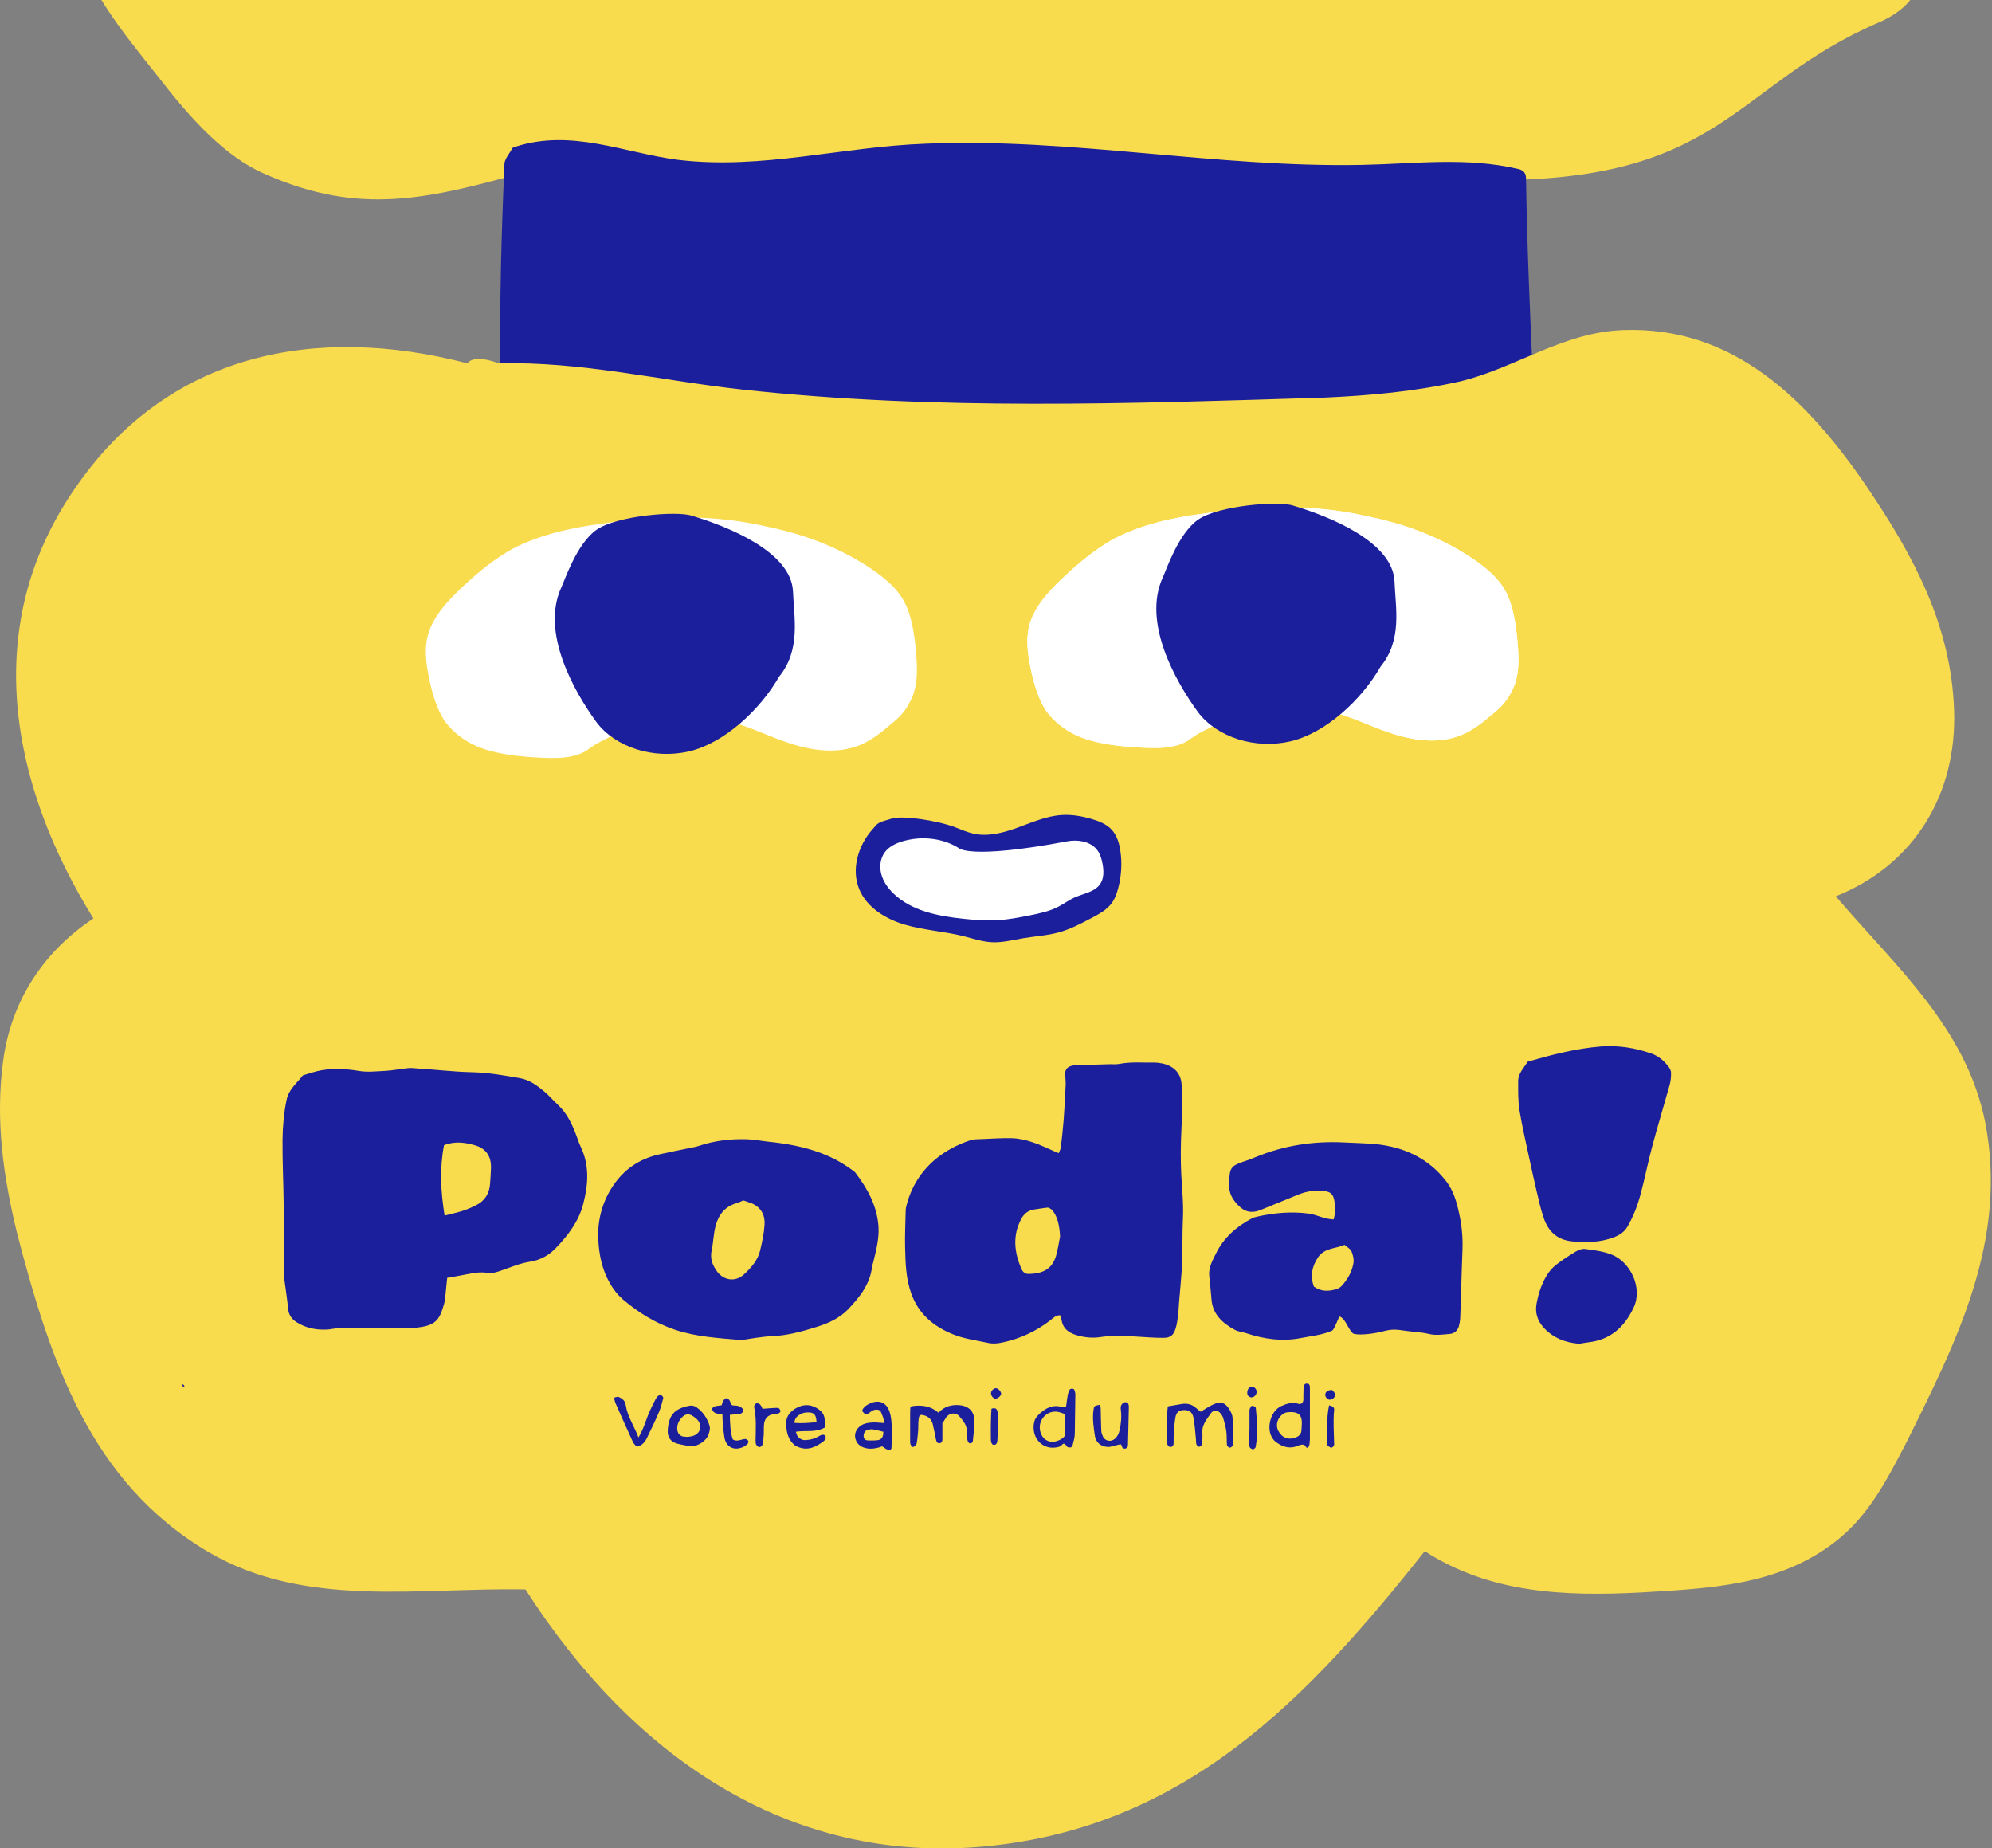 <svg width="360" height="334" viewBox="0 0 360 334" fill="none" xmlns="http://www.w3.org/2000/svg">
<rect x="0" y="0" width="360" height="334" fill="#808080" stroke="none"/>
<g clip-path="url(#clip0)">
<path d="M267.632 32.523C311.296 33.252 312.926 15.593 339.378 4.123C348.437 0.3 347.169 -6.072 347.894 -7.892C352.423 -17.905 348.981 -24.095 346.263 -32.287C342.639 -43.938 337.566 -53.769 329.595 -62.871C321.623 -71.974 310.933 -76.707 298.794 -77.8C295.714 -106.2 285.568 -131.869 259.841 -145.705C233.933 -159.541 206.394 -157.72 185.558 -138.059C175.775 -152.441 161.643 -158.266 144.25 -161.725C126.857 -165.184 108.739 -161.725 92.614 -153.533C79.569 -146.979 68.699 -137.513 61.452 -124.405C54.205 -111.297 54.023 -97.643 59.096 -83.99C44.059 -77.982 32.101 -68.879 22.68 -55.225C14.345 -43.028 9.454 -29.01 12.352 -14.446C14.527 -3.159 22.317 5.944 28.659 13.954C34.275 21.236 40.616 28.336 47.863 31.431C65.075 39.077 77.395 35.982 95.694 30.885C146.243 30.157 223.968 31.977 267.632 32.523Z" fill="#F9DB4E"/>
<path d="M92.433 27.062C92.614 26.698 92.795 26.515 93.158 26.515C103.304 23.238 112.725 27.608 122.508 28.882C137.727 30.703 152.04 26.515 167.259 25.969C193.711 24.877 219.801 30.338 246.253 29.792C255.674 29.61 264.914 28.336 274.335 30.521C275.241 30.703 275.785 31.249 275.785 32.159C275.966 44.356 276.509 56.736 277.053 68.751C277.053 69.48 277.053 70.026 276.691 70.572C276.147 71.3 275.241 71.482 274.516 71.482C236.65 74.395 198.422 74.941 160.556 74.395C151.678 74.213 143.163 74.031 134.285 72.757C120.334 70.572 106.927 66.385 92.614 69.115C91.527 69.297 90.44 68.569 90.44 67.477C90.259 54.733 90.621 42.172 91.165 29.61C91.165 29.246 91.346 28.882 91.527 28.518C91.708 28.154 92.252 27.426 92.433 27.062Z" fill="#1B1F9B"/>
<path d="M84.461 65.656C57.103 58.556 30.289 63.654 13.44 88.413C-3.591 113.172 1.844 141.754 16.882 165.967C7.823 171.974 2.025 180.895 0.576 191.636C-0.873 202.377 0.576 212.572 3.112 222.949C9.091 245.887 16.338 267.915 37.717 280.477C55.111 290.672 75.584 286.849 94.969 287.213C113.812 316.705 142.076 337.095 178.13 333.636C214.184 330.177 236.288 307.056 257.486 280.295C269.262 287.941 282.851 288.487 296.62 287.759C309.122 287.031 321.442 286.485 331.588 278.656C337.748 273.923 341.009 267.369 344.451 260.815C353.691 242.246 362.931 224.041 358.764 202.741C355.322 185.628 342.458 174.523 331.769 161.962C345.901 156.318 353.691 143.574 353.148 128.282C352.604 112.99 345.901 100.61 337.566 88.231C326.696 72.21 313.289 58.92 293.359 59.649C282.488 60.013 273.792 66.567 263.827 68.933C255.674 70.754 247.521 71.482 239.368 71.846C204.038 72.938 169.252 74.213 134.104 70.39C119.247 68.751 105.115 65.292 90.078 65.656C88.809 65.11 85.548 64.2 84.461 65.656Z" fill="#F9DB4E"/>
<path d="M132.259 130.507C135.702 131.418 138.963 133.056 142.224 134.148C146.391 135.605 151.102 136.333 155.269 134.695C157.081 133.966 158.892 132.692 160.342 131.418C161.972 130.143 163.422 128.869 164.328 127.048C166.139 123.954 165.777 120.131 165.415 116.49C165.052 113.395 164.509 110.118 162.697 107.569C161.429 105.749 159.617 104.292 157.805 103.018C152.732 99.559 147.116 97.192 141.137 95.736C138.782 95.19 136.426 94.643 134.071 94.279C125.737 93.005 117.04 93.369 108.706 94.643C103.09 95.372 97.473 96.646 92.581 99.195C89.32 101.015 86.421 103.382 83.522 106.113C80.805 108.661 77.906 111.756 77.181 115.397C76.638 118.128 77.181 120.859 77.725 123.407C78.268 125.774 78.993 128.141 80.261 130.143C82.073 132.692 84.791 134.513 87.689 135.423C90.588 136.333 93.85 136.697 96.93 136.879C100.191 137.061 103.995 137.243 106.532 135.241L107.619 134.513C114.141 130.872 121.751 128.505 129.179 129.779C130.447 130.143 131.353 130.325 132.259 130.507Z" fill="white"/>
<path d="M240.966 128.687C244.408 129.597 247.669 131.236 250.93 132.328C255.098 133.784 259.808 134.513 263.975 132.874C265.787 132.146 267.599 130.872 269.048 129.597C270.679 128.323 272.128 127.048 273.034 125.228C274.846 122.133 274.484 118.31 274.121 114.669C273.759 111.574 273.215 108.297 271.404 105.748C270.135 103.928 268.324 102.472 266.512 101.197C261.439 97.738 255.822 95.372 249.843 93.915C247.488 93.369 245.133 92.823 242.777 92.459C234.443 91.184 225.747 91.549 217.413 92.823C211.796 93.551 206.18 94.825 201.288 97.374C198.027 99.195 195.128 101.561 192.229 104.292C189.511 106.841 186.612 109.936 185.888 113.577C185.344 116.307 185.888 119.038 186.431 121.587C186.975 123.954 187.7 126.32 188.968 128.323C190.78 130.872 193.497 132.692 196.396 133.602C199.295 134.513 202.556 134.877 205.636 135.059C208.897 135.241 212.702 135.423 215.239 133.42L216.326 132.692C222.848 129.051 230.457 126.684 237.886 127.959C239.154 128.323 240.06 128.505 240.966 128.687Z" fill="white"/>
<path d="M240.966 128.687C244.408 129.597 247.669 131.236 250.93 132.328C255.098 133.784 259.808 134.513 263.975 132.874C265.787 132.146 267.599 130.872 269.048 129.597C270.679 128.323 272.128 127.048 273.034 125.228C274.846 122.133 274.484 118.31 274.121 114.669C273.759 111.574 273.215 108.297 271.404 105.748C270.135 103.928 268.324 102.472 266.512 101.197C261.439 97.738 255.822 95.372 249.843 93.915C247.488 93.369 245.133 92.823 242.777 92.459C234.443 91.184 225.747 91.549 217.413 92.823C211.796 93.551 206.18 94.825 201.288 97.374C198.027 99.195 195.128 101.561 192.229 104.292C189.511 106.841 186.612 109.936 185.888 113.577C185.344 116.307 185.888 119.038 186.431 121.587C186.975 123.954 187.7 126.32 188.968 128.323C190.78 130.872 193.497 132.692 196.396 133.602C199.295 134.513 202.556 134.877 205.636 135.059C208.897 135.241 212.702 135.423 215.239 133.42L216.326 132.692C222.848 129.051 230.457 126.684 237.886 127.959C239.154 128.323 240.06 128.505 240.966 128.687Z" fill="white"/>
<path d="M140.775 122.315C144.761 117.4 143.492 111.756 143.311 106.841C142.949 99.741 131.716 95.19 125.012 93.187C122.295 92.277 111.424 93.187 107.8 95.736C104.177 98.284 102.003 105.02 101.459 106.113C97.654 114.305 103.814 125.046 107.8 130.508C111.243 135.059 118.128 137.243 124.469 135.787C130.81 134.331 137.332 128.323 140.775 122.315Z" fill="#1B1F9B"/>
<path d="M249.481 120.495C253.467 115.579 252.199 109.936 252.018 105.02C251.655 97.92 240.422 93.369 233.719 91.367C231.001 90.456 220.13 91.367 216.507 93.915C212.883 96.464 210.709 103.2 210.166 104.292C206.361 112.484 212.521 123.225 216.507 128.687C219.949 133.238 226.834 135.423 233.175 133.966C239.517 132.51 246.039 126.502 249.481 120.495Z" fill="#1B1F9B"/>
<path d="M161.263 147.885C163.043 147.366 169.202 148.172 172.739 149.53C173.773 149.927 174.79 150.383 175.87 150.629C178.566 151.238 181.368 150.473 183.965 149.527C186.562 148.581 189.148 147.439 191.904 147.27C193.721 147.16 195.541 147.479 197.286 147.99C198.624 148.378 199.979 148.912 200.921 149.945C201.848 150.963 202.264 152.349 202.469 153.713C202.81 155.961 202.663 158.278 202.088 160.477C201.828 161.469 201.475 162.452 200.857 163.27C199.982 164.428 198.662 165.141 197.382 165.82C195.432 166.856 193.464 167.897 191.338 168.483C189.264 169.054 187.097 169.173 184.976 169.527C183.067 169.846 181.16 170.357 179.227 170.258C177.479 170.168 175.804 169.582 174.105 169.159C170.621 168.291 166.987 168.097 163.537 167.088C160.091 166.078 156.679 164.025 155.292 160.7C153.787 157.098 155.081 152.761 157.684 149.855C158.736 148.677 158.389 148.703 161.263 147.885Z" fill="#1B1F9B"/>
<path d="M173.238 153.228C170.25 151.357 166.339 151.021 162.976 152.065C161.8 152.431 160.636 153.008 159.902 154C159.082 155.108 158.914 156.616 159.264 157.948C159.613 159.282 160.437 160.451 161.422 161.414C164.706 164.622 169.543 165.539 174.099 166.023C176.199 166.247 178.314 166.412 180.423 166.273C182.269 166.154 184.092 165.806 185.906 165.446C187.752 165.08 189.627 164.698 191.297 163.825C192.291 163.305 193.195 162.624 194.218 162.165C195.844 161.44 197.869 161.194 198.852 159.703C199.539 158.658 199.481 157.295 199.247 156.065C199.062 155.096 198.765 154.11 198.106 153.379C196.858 151.993 194.717 151.677 192.886 152.022C175.02 155.384 173.238 153.228 173.238 153.228Z" fill="white"/>
</g>
<g clip-path="url(#clip1)">
<path d="M166.169 255.808C165.866 256.678 166 257.582 165.933 258.486C165.866 259.255 165.798 260.059 165.663 260.828C165.596 261.096 165.293 261.364 165.057 261.464C164.821 261.565 164.484 261.063 164.484 260.594C164.484 260.46 164.484 260.326 164.484 260.193C164.484 258.552 164.484 256.912 164.484 255.272C164.484 254.971 164.518 254.703 164.518 254.402C164.518 254.235 164.653 254.101 164.821 254.101C166.573 253.833 168.191 254.067 169.606 255.272C170.651 254.168 171.864 253.833 173.245 253.9C174.93 254 176.042 254.938 176.076 256.578C176.109 257.883 175.941 259.188 175.806 260.494C175.806 260.628 175.537 260.795 175.368 260.828C175.233 260.828 174.964 260.661 174.93 260.527C174.795 260.025 174.593 259.49 174.694 258.988C174.896 257.716 174.155 256.845 173.447 256.009C172.773 255.138 171.56 255.272 170.954 256.176C170.819 256.377 170.718 256.611 170.549 256.845C170.448 257.013 170.314 257.147 170.314 257.147C170.314 258.218 170.314 259.155 170.314 260.059C170.314 260.427 170.212 260.728 169.808 260.795C169.437 260.828 169.235 260.561 169.168 260.193C168.966 259.222 168.797 258.251 168.561 257.314C168.292 256.31 167.584 255.808 166.573 255.674C166.472 255.64 166.337 255.741 166.169 255.808Z" fill="#1B1F9B"/>
<path d="M211.053 254.134C211.963 253.967 212.771 253.833 213.614 253.699C214.49 253.565 215.332 253.733 216.04 254.335C216.343 254.603 216.646 254.837 216.983 255.105C217.758 254.636 218.5 254.134 219.308 253.766C220.589 253.197 221.465 253.465 222.173 254.67C222.442 255.105 222.712 255.641 222.745 256.109C222.847 257.749 222.847 259.389 222.88 261.029C222.88 261.096 222.88 261.197 222.847 261.23C222.644 261.364 222.442 261.632 222.24 261.598C222.038 261.565 221.768 261.297 221.735 261.096C221.667 260.327 221.735 259.523 221.633 258.72C221.532 257.883 221.297 257.046 221.061 256.243C220.96 255.942 220.791 255.641 220.589 255.406C220.117 254.804 219.308 254.737 218.87 255.339C218.095 256.444 217.152 257.515 217.287 259.021C217.354 259.657 217.287 260.327 217.219 260.996C217.186 261.163 216.882 261.465 216.714 261.431C216.512 261.431 216.242 261.163 216.208 260.962C216.107 260.594 216.175 260.193 216.107 259.791C216.006 258.62 215.905 257.448 215.703 256.277C215.534 255.272 215.029 254.837 214.153 254.804C213.176 254.77 212.603 255.139 212.434 256.076C212.266 257.046 212.198 258.017 212.131 259.021C212.097 259.624 212.097 260.193 212.097 260.795C212.097 261.163 211.929 261.465 211.525 261.465C211.154 261.465 210.985 261.13 210.918 260.795C210.884 260.594 210.817 260.393 210.817 260.226C210.851 258.184 210.817 256.143 211.053 254.134Z" fill="#1B1F9B"/>
<path d="M236.662 260.962C236.629 261.331 236.258 262 235.921 261.331C235.584 260.695 234.573 261.297 233.933 261.464C232.652 261.766 231.473 261.297 230.462 260.46C230.294 260.326 230.159 260.193 230.058 260.025C228.744 258.285 229.552 254.971 231.574 254.067C232.551 253.632 233.562 253.331 234.641 253.666C234.708 253.699 234.742 253.699 234.809 253.699C235.079 253.733 235.348 253.599 235.449 253.365C235.618 252.996 235.55 252.628 235.55 252.26C235.584 251.724 235.55 251.222 235.584 250.687C235.618 250.352 235.753 250.017 236.157 250.017C236.561 249.984 236.73 250.285 236.73 250.653C236.73 250.787 236.73 250.921 236.73 251.055C236.73 253.867 236.73 256.678 236.73 259.49C236.763 259.958 236.696 260.393 236.662 260.962ZM234.506 255.406C233.866 255.038 232.551 255.172 232.315 255.272C231.069 255.774 230.395 257.314 231.001 258.519C231.642 259.791 232.855 260.326 234.304 259.691C234.876 259.456 235.213 258.988 235.213 258.318C235.213 257.582 235.584 255.975 234.506 255.406Z" fill="#1B1F9B"/>
<path d="M149.186 257.883C147.434 258.954 145.648 258.419 143.828 258.72C143.963 259.088 144.03 259.423 144.199 259.624C144.569 260.025 145.008 260.26 145.58 260.226C146.456 260.193 147.265 259.958 148.007 259.523C148.647 259.122 149.051 259.222 149.186 259.557C149.354 260.059 149.017 260.293 148.714 260.527C147.4 261.498 145.985 262.167 144.3 261.498C144.064 261.398 143.794 261.297 143.592 261.13C142.379 260.092 142.11 258.686 142.076 257.247C142.042 255.841 142.918 254.938 144.098 254.335C145.479 253.632 146.793 253.833 148.007 254.703C148.546 255.105 148.95 255.641 149.017 256.343C149.119 256.812 149.152 257.348 149.186 257.883ZM143.559 257.113C145.008 257.247 146.288 257.113 147.568 256.979C147.501 255.808 147.232 255.339 146.389 255.239C145.884 255.205 145.311 255.239 144.873 255.44C144.3 255.741 143.66 256.042 143.559 257.113Z" fill="#1B1F9B"/>
<path d="M160.71 262C160.036 261.933 159.868 261.598 159.43 261.364C159.328 261.364 159.227 261.431 159.059 261.498C158.284 261.732 157.509 261.866 156.7 261.732C155.487 261.531 154.712 260.829 154.544 259.724C154.409 258.82 154.948 257.85 155.992 257.381C156.498 257.147 157.138 257.08 157.711 257.046C158.351 257.013 159.025 257.113 159.733 257.147C159.766 256.243 159.362 255.574 159.093 254.904C158.216 254.469 157.644 254.871 157.037 255.339C156.532 255.741 156.397 255.674 155.79 254.971C155.992 254.268 156.565 253.934 157.172 253.632C158.823 252.862 160.205 253.398 160.777 255.138C161.047 255.942 161.114 256.812 161.148 257.649C161.215 258.988 161.148 260.025 161.114 261.632C161.114 261.866 160.912 262.033 160.71 262ZM159.632 258.72C158.958 258.553 158.318 258.385 157.711 258.285C157.408 258.251 157.071 258.318 156.767 258.385C156.296 258.519 155.992 259.122 156.094 259.657C156.161 260.126 156.532 260.293 156.936 260.293C157.509 260.293 158.115 260.326 158.688 260.226C159.295 260.126 159.665 259.691 159.632 258.72Z" fill="#1B1F9B"/>
<path d="M192.655 254.235C192.756 253.465 192.857 252.695 192.992 251.925C193.059 251.624 193.194 251.289 193.362 251.055C193.43 250.955 193.699 250.921 193.901 250.955C194.003 250.955 194.137 251.088 194.171 251.189C194.238 251.423 194.34 251.691 194.34 251.959C194.306 254.335 194.272 256.678 194.238 259.055C194.238 259.791 194.003 260.46 193.834 261.197C193.767 261.431 193.565 261.565 193.362 261.565C193.16 261.565 193.025 261.531 192.891 261.464C192.149 260.393 192.082 261.063 191.644 261.331C191.576 261.364 191.509 261.397 191.442 261.431C188.375 262.335 186.219 259.657 186.926 256.879C187.027 256.444 187.297 256.042 187.634 255.707C188.847 254.502 190.229 253.666 192.082 254.302C192.149 254.302 192.351 254.235 192.655 254.235ZM192.52 255.54C191.981 255.373 191.543 255.172 191.105 255.105C189.015 254.837 187.432 256.812 188.038 258.82C188.645 260.795 190.667 260.996 192.183 259.757C192.351 259.624 192.52 259.322 192.52 259.088C192.554 257.95 192.52 256.845 192.52 255.54Z" fill="#1B1F9B"/>
<path d="M124.823 261.364C124.082 261.197 123.138 261.096 122.262 260.829C121.116 260.46 120.611 259.624 120.678 258.419C120.847 255.741 121.892 254.536 124.52 254.034C124.992 253.934 125.396 254 125.834 254.268C127.081 255.138 127.856 256.343 128.26 257.749C128.361 258.151 128.227 258.653 128.092 259.088C127.788 260.26 126.171 261.398 124.823 261.364ZM124.284 259.657C124.554 259.59 124.891 259.59 125.194 259.49C126.676 259.021 127.013 257.515 125.901 256.41C125.8 256.31 125.699 256.243 125.598 256.176C124.621 255.339 123.846 255.373 123.071 256.31C122.599 256.879 122.33 257.548 122.397 258.318C122.464 258.988 122.801 259.423 123.442 259.59C123.711 259.624 123.981 259.624 124.284 259.657Z" fill="#1B1F9B"/>
<path d="M115.388 259.757C116.433 258.017 116.77 256.41 117.444 254.938C117.781 254.235 118.118 253.532 118.488 252.829C118.623 252.595 118.758 252.394 118.96 252.226C119.095 252.126 119.364 252.026 119.466 252.093C119.668 252.193 119.904 252.494 119.87 252.628C119.634 253.498 119.432 254.402 119.061 255.239C118.387 256.812 117.646 258.352 116.905 259.858C116.568 260.561 116.062 261.163 115.253 261.398C115.085 261.297 114.95 261.264 114.849 261.197C114.681 260.996 114.478 260.795 114.377 260.561C113.333 258.251 112.254 255.908 111.244 253.565C111.109 253.298 111.075 252.963 110.974 252.561C111.311 252.494 111.581 252.36 111.783 252.427C112.12 252.561 112.49 252.795 112.726 253.063C112.928 253.298 113.029 253.632 113.097 253.967C113.4 255.942 114.546 257.582 115.388 259.757Z" fill="#1B1F9B"/>
<path d="M202.932 261.665C202.73 261.531 202.73 261.13 202.561 260.996C201.786 261.063 200.843 261.531 200.102 261.464C198.922 261.364 198.08 260.661 197.878 259.523C197.642 257.917 197.372 256.277 197.642 254.636C197.743 254.034 197.81 254.034 198.821 253.833C198.855 254.067 198.922 254.302 198.922 254.569C198.956 255.875 198.956 257.18 199.023 258.486C199.023 258.82 199.124 259.122 199.259 259.423C199.596 260.393 200.708 260.661 201.483 259.992C201.955 259.59 202.191 259.055 202.325 258.486C202.595 257.247 202.73 256.042 202.561 254.77C202.494 254.302 202.528 253.867 202.966 253.532C203.303 253.264 203.842 253.365 203.943 253.766C203.977 253.9 204.01 254.034 204.01 254.168C203.943 256.511 203.909 258.887 203.842 261.23C203.808 261.699 203.269 261.933 202.932 261.665Z" fill="#1B1F9B"/>
<path d="M130.417 253.934C130.518 253.632 130.552 253.431 130.653 253.264C130.99 252.595 131.36 252.461 131.798 252.996C132.068 253.331 132.034 253.967 132.506 253.967C133.348 253.967 133.989 254.134 134.359 254.77C134.292 255.306 133.989 255.44 133.551 255.507C133.045 255.54 132.54 255.607 131.9 255.674C131.933 257.281 131.967 258.753 132.439 260.126C133.247 260.561 133.921 260.092 134.629 260.025C134.831 260.025 135.168 260.193 135.235 260.393C135.303 260.561 135.168 260.895 135 261.029C134.696 261.264 134.359 261.498 133.989 261.598C132.472 262.134 131.192 261.364 130.922 259.757C130.821 259.055 130.72 258.318 130.653 257.615C130.585 256.979 130.585 256.31 130.552 255.574C130.046 255.507 129.574 255.473 129.204 255.306C128.968 255.205 128.766 254.871 128.665 254.603C128.631 254.503 128.968 254.201 129.17 254.134C129.507 254.034 129.911 254.034 130.417 253.934Z" fill="#1B1F9B"/>
<path d="M137.797 254.57C138.841 254.503 139.717 254.402 140.627 254.402C140.762 254.402 140.998 254.737 141.065 254.938C141.099 255.038 140.897 255.339 140.762 255.373C140.391 255.507 139.987 255.507 139.616 255.574C138.74 255.775 138.235 256.344 138.1 257.214C137.999 257.85 138.066 258.519 138.032 259.189C137.999 259.824 137.931 260.494 137.763 261.13C137.729 261.297 137.392 261.531 137.19 261.498C136.988 261.465 136.752 261.23 136.651 261.029C136.55 260.795 136.55 260.527 136.55 260.26C136.583 258.218 136.718 256.21 136.28 254.201C136.246 254.034 136.482 253.699 136.651 253.599C136.819 253.532 137.19 253.599 137.325 253.766C137.594 254.001 137.729 254.402 137.797 254.57Z" fill="#1B1F9B"/>
<path d="M225.812 257.984C225.812 256.946 225.812 255.908 225.812 254.871C225.812 254.636 225.947 254.369 226.082 254.168C226.115 254.067 226.317 254.001 226.419 254.034C226.587 254.067 226.755 254.168 226.89 254.268C226.924 254.302 226.958 254.369 226.958 254.436C227.16 256.712 227.396 258.988 226.958 261.264C226.924 261.398 226.924 261.565 226.857 261.632C226.722 261.766 226.52 261.933 226.419 261.9C226.216 261.833 225.913 261.699 225.846 261.498C225.745 261.197 225.778 260.862 225.778 260.527C225.778 259.691 225.778 258.854 225.812 257.984Z" fill="#1B1F9B"/>
<path d="M240.201 253.934C240.537 254.067 240.773 254.101 240.942 254.268C241.077 254.369 241.144 254.636 241.11 254.804C240.908 256.846 241.077 258.854 241.11 260.896C241.11 261.029 241.11 261.197 241.043 261.264C240.942 261.398 240.74 261.632 240.605 261.598C240.369 261.565 240.167 261.398 239.965 261.264C239.931 261.23 239.897 261.13 239.897 261.063C239.931 258.753 239.661 256.41 240.201 253.934Z" fill="#1B1F9B"/>
<path d="M179.176 254.569C179.884 254.302 180.153 254.603 180.254 255.005C180.355 255.507 180.423 256.042 180.423 256.544C180.389 257.783 180.322 258.988 180.254 260.226C180.22 260.594 180.187 261.029 179.681 261.096C179.311 261.13 179.075 260.762 179.075 260.059C179.075 259.088 179.041 258.117 179.075 257.147C179.075 256.277 179.142 255.44 179.176 254.569Z" fill="#1B1F9B"/>
<path d="M180.928 251.892C180.861 252.327 180.187 252.829 179.783 252.729C179.412 252.628 179.041 252.093 179.109 251.691C179.142 251.256 179.648 250.821 180.018 250.854C180.423 250.888 180.962 251.49 180.928 251.892Z" fill="#1B1F9B"/>
<path d="M240.773 251.189C240.908 251.39 241.211 251.624 241.279 251.925C241.38 252.427 240.841 252.929 240.335 252.929C239.931 252.963 239.493 252.461 239.493 252.026C239.527 251.524 239.998 251.122 240.773 251.189Z" fill="#1B1F9B"/>
<path d="M226.149 250.586C226.553 250.52 227.025 250.888 227.092 251.356C227.16 251.892 226.823 252.394 226.317 252.494C225.879 252.595 225.408 252.227 225.408 251.758C225.374 251.155 225.711 250.62 226.149 250.586Z" fill="#1B1F9B"/>
<path d="M276.087 191.845C280.4 190.607 284.747 189.469 289.296 189.1C292.43 188.866 295.463 189.335 298.428 190.372C299.709 190.807 300.753 191.711 301.562 192.782C301.798 193.083 302 193.519 302 193.887C302 194.623 301.933 195.393 301.73 196.096C300.72 199.711 299.641 203.259 298.664 206.873C297.855 209.852 297.282 212.865 296.474 215.844C295.935 217.852 295.193 219.793 294.149 221.601C293.576 222.605 292.767 223.14 291.689 223.575C289.195 224.513 286.668 224.579 284.04 224.312C281.344 224.01 279.794 222.471 278.985 220.094C278.446 218.521 278.075 216.881 277.705 215.275C277.267 213.4 276.862 211.559 276.458 209.685C275.818 206.673 275.11 203.694 274.605 200.648C274.335 198.941 274.369 197.167 274.369 195.426C274.335 193.987 275.38 193.016 276.087 191.845Z" fill="#1B1F9B"/>
<path d="M285.388 242.821C282.894 242.62 280.636 241.75 278.952 239.876C277.84 238.637 277.368 237.165 277.705 235.491C278.042 233.684 278.615 231.943 279.592 230.37C280.03 229.667 280.603 229.031 281.243 228.529C282.355 227.659 283.568 226.889 284.781 226.153C285.253 225.885 285.893 225.617 286.398 225.684C287.982 225.885 289.566 226.086 291.049 226.621C294.62 227.893 296.946 232.713 295.227 236.294C293.576 239.775 291.082 242.085 287.106 242.553C286.567 242.62 285.994 242.721 285.388 242.821Z" fill="#1B1F9B"/>
<path d="M270.832 189V189.1L270.696 189.033L270.832 189Z" fill="#1B1F9B"/>
<path d="M80.816 230.906C80.714 232.01 80.613 232.981 80.512 233.918C80.445 234.487 80.411 235.123 80.243 235.658C79.872 236.863 79.535 238.169 78.49 238.939C77.378 239.742 75.997 239.809 74.683 239.976C73.807 240.077 72.897 239.976 71.987 239.976C68.415 239.976 64.843 239.976 61.271 240.01C60.597 240.01 59.957 240.177 59.283 240.244C57.228 240.378 55.273 240.01 53.521 238.872C52.679 238.303 52.173 237.566 52.072 236.495C51.904 234.587 51.567 232.68 51.331 230.772C51.264 230.27 51.297 229.734 51.297 229.232C51.297 228.563 51.331 227.927 51.331 227.257C51.331 226.822 51.264 226.387 51.264 225.918C51.264 223.107 51.297 220.329 51.264 217.517C51.23 213.668 51.028 209.819 51.061 205.97C51.095 203.526 51.297 201.116 51.803 198.707C52.207 196.832 53.656 195.728 54.734 194.322C55.88 193.987 56.992 193.586 58.171 193.385C60.395 193.017 62.653 193.15 64.843 193.519C66.427 193.786 67.977 193.586 69.527 193.519C70.942 193.452 72.324 193.15 73.739 193.017C74.312 192.95 74.919 193.05 75.525 193.083C78.794 193.284 82.028 193.686 85.331 193.753C88.229 193.82 91.093 194.322 93.957 194.824C95.676 195.125 97.091 196.163 98.405 197.267C99.248 197.97 99.955 198.84 100.798 199.61C102.314 201.016 103.224 202.79 103.965 204.664C104.302 205.501 104.538 206.338 104.909 207.141C106.56 210.555 106.324 214.003 105.414 217.517C104.605 220.697 102.651 223.241 100.427 225.55C99.214 226.822 97.664 227.692 95.777 227.994C94.025 228.261 92.34 228.964 90.655 229.567C89.779 229.868 88.903 230.169 88.06 230.002C86.78 229.801 85.533 230.035 84.32 230.27C83.242 230.504 82.13 230.671 80.816 230.906ZM80.344 219.659C81.523 219.358 82.433 219.157 83.343 218.89C84.252 218.588 85.129 218.254 85.971 217.818C87.588 217.049 88.431 215.71 88.566 213.936C88.633 212.999 88.701 212.061 88.734 211.091C88.802 209.016 87.892 207.576 85.904 206.974C84.084 206.438 82.197 206.171 80.243 206.94C79.434 211.091 79.636 215.174 80.344 219.659Z" fill="#1B1F9B"/>
<path d="M191.576 237.667C190.767 237.667 190.296 238.202 189.79 238.604C187.196 240.579 184.365 241.917 181.164 242.587C180.254 242.788 179.378 242.855 178.502 242.654C176.379 242.185 174.189 241.917 172.234 241.114C168.764 239.708 166.034 237.499 164.686 233.75C163.709 231.006 163.642 228.228 163.574 225.45C163.507 223.241 163.642 221.032 163.675 218.822C163.675 218.454 163.743 218.086 163.844 217.751C164.686 214.505 166.405 211.727 168.966 209.551C170.819 207.978 173.043 206.806 175.402 206.037C176.008 205.836 176.716 205.869 177.39 205.836C179.176 205.769 180.962 205.635 182.748 205.668C185.511 205.735 187.937 206.873 190.397 207.978C190.666 208.112 190.936 208.212 191.34 208.38C191.475 207.978 191.677 207.677 191.711 207.342C191.913 205.735 192.082 204.095 192.216 202.489C192.385 200.347 192.486 198.204 192.587 196.062C192.621 195.393 192.52 194.723 192.486 194.087C192.486 193.318 192.857 192.816 193.598 192.615C193.969 192.514 194.339 192.481 194.71 192.481C196.563 192.414 198.45 192.38 200.304 192.314C200.978 192.28 201.651 192.38 202.325 192.247C204.415 191.845 206.504 192.046 208.559 192.012C209.065 192.012 209.604 192.079 210.109 192.18C212.165 192.648 213.445 193.954 213.546 196.029C213.681 198.673 213.647 201.351 213.513 204.028C213.378 206.773 213.344 209.484 213.479 212.229C213.614 214.873 213.917 217.517 213.782 220.195C213.647 223.006 213.749 225.818 213.614 228.596C213.513 230.872 213.243 233.181 213.075 235.458C213.007 236.194 213.007 236.93 212.906 237.667C212.805 238.47 212.704 239.273 212.468 240.043C212.064 241.315 211.525 241.75 210.21 241.75C208.559 241.75 206.942 241.616 205.291 241.516C203.134 241.382 200.978 241.281 198.821 241.616C197.473 241.817 196.125 241.683 194.845 241.348C193.328 240.947 192.082 240.21 191.846 238.47C191.745 238.202 191.644 237.901 191.576 237.667ZM191.576 223.441C191.475 221.4 191.104 219.894 190.262 218.789C190.026 218.521 189.588 218.187 189.285 218.22C188.51 218.287 187.735 218.454 186.926 218.555C185.949 218.655 185.073 219.291 184.601 220.195C182.95 223.207 183.287 226.286 184.601 229.299C184.837 229.868 185.309 230.236 185.949 230.203C188.308 230.136 190.06 229.466 190.835 226.989C191.172 225.851 191.34 224.646 191.576 223.441Z" fill="#1B1F9B"/>
<path d="M133.955 242.152C129.81 241.784 125.834 241.583 121.959 240.277C118.421 239.072 115.388 237.198 112.591 234.822C111.345 233.751 110.469 232.445 109.727 230.939C108.716 228.83 108.278 226.554 108.143 224.312C107.908 220.73 108.75 217.283 110.839 214.204C112.861 211.225 115.59 209.417 119.061 208.614C120.881 208.212 122.7 207.844 124.52 207.476C125.093 207.342 125.699 207.275 126.272 207.074C129.136 206.104 132.068 205.769 135.067 205.869C136.314 205.903 137.561 206.171 138.841 206.304C142.11 206.639 145.311 207.208 148.411 208.38C150.534 209.183 152.454 210.254 154.24 211.593C154.375 211.693 154.476 211.76 154.577 211.894C156.768 214.773 158.453 217.818 158.756 221.5C158.924 223.81 158.318 226.019 157.779 228.228C157.711 228.429 157.61 228.663 157.61 228.864C157.239 232.044 155.386 234.387 153.263 236.596C151.713 238.202 149.792 239.072 147.703 239.742C145.008 240.579 142.312 241.348 139.448 241.449C137.493 241.549 135.674 241.918 133.955 242.152ZM134.326 216.915C133.854 217.116 133.551 217.283 133.214 217.383C131.158 217.952 129.979 219.291 129.372 221.333C128.934 222.873 128.934 224.479 128.597 226.019C128.328 227.358 128.698 228.429 129.406 229.5C130.585 231.341 132.776 231.776 134.393 230.337C135.707 229.132 136.92 227.793 137.358 226.019C137.729 224.479 138.066 222.906 138.167 221.366C138.302 219.693 137.628 218.254 135.943 217.484C135.438 217.283 134.932 217.116 134.326 216.915Z" fill="#1B1F9B"/>
<path d="M242.087 237.901C241.953 237.934 241.144 240.277 240.74 240.445C238.954 241.248 236.999 241.415 235.112 241.784C231.743 242.453 228.44 241.984 225.239 240.913C224.532 240.679 223.757 240.646 223.116 240.277C220.892 239.072 219.106 237.432 218.938 234.688C218.837 233.282 218.668 231.91 218.534 230.504C218.399 229.031 219.14 227.759 219.747 226.521C221.162 223.642 223.487 221.601 226.317 220.128C226.587 219.994 226.89 219.927 227.16 219.86C230.226 219.157 233.36 218.889 236.494 219.291C237.505 219.425 238.482 219.86 239.493 220.128C239.965 220.262 240.47 220.295 241.009 220.362C241.38 219.124 241.346 218.053 241.144 216.948C240.942 215.844 240.504 215.375 239.425 215.241C237.774 215.007 236.157 215.241 234.607 215.877C232.349 216.814 230.058 217.718 227.8 218.655C226.25 219.291 224.936 219.023 223.757 217.785C222.712 216.714 222.038 215.542 222.173 214.036C222.173 213.902 222.173 213.735 222.173 213.601C222.173 211.024 222.476 210.656 224.97 209.819C225.61 209.618 226.25 209.384 226.857 209.116C231.945 207.007 237.269 206.171 242.795 206.438C244.716 206.539 246.67 206.572 248.591 206.74C253.78 207.275 258.194 209.317 261.396 213.501C262.676 215.174 263.249 217.182 263.687 219.224C264.192 221.467 264.395 223.743 264.294 226.052C264.125 230.102 264.058 234.186 263.889 238.236C263.856 238.738 263.754 239.273 263.62 239.742C263.35 240.512 262.811 240.98 261.969 241.047C260.722 241.148 259.509 241.348 258.228 241.047C256.847 240.712 255.431 240.679 254.016 240.478C252.23 240.21 251.523 240.143 249.804 240.612C248.49 240.947 246.064 241.315 244.75 241.047C243.84 240.846 243.267 238.236 242.087 237.901ZM237.437 232.479C238.752 233.416 240.032 233.349 241.312 233.014C241.717 232.914 242.155 232.713 242.424 232.412C243.503 231.274 244.278 229.901 244.581 228.362C244.716 227.659 244.547 226.789 244.244 226.119C244.042 225.651 243.402 225.316 242.997 224.948C241.279 225.684 239.291 225.483 238.145 227.291C237.1 228.897 236.763 230.537 237.437 232.479Z" fill="#1B1F9B"/>
<path d="M33 250.084C33.135 250.252 33.236 250.319 33.303 250.386C33.337 250.453 33.303 250.519 33.303 250.62C33.202 250.586 33.067 250.586 33.034 250.519C32.966 250.419 33 250.285 33 250.084Z" fill="#1B1F9B"/>
</g>
<defs>
<clipPath id="clip0">
<rect width="360" height="497" fill="white" transform="translate(0 -163)"/>
</clipPath>
<clipPath id="clip1">
<rect width="269" height="73" fill="white" transform="translate(33 189)"/>
</clipPath>
</defs>
</svg>
